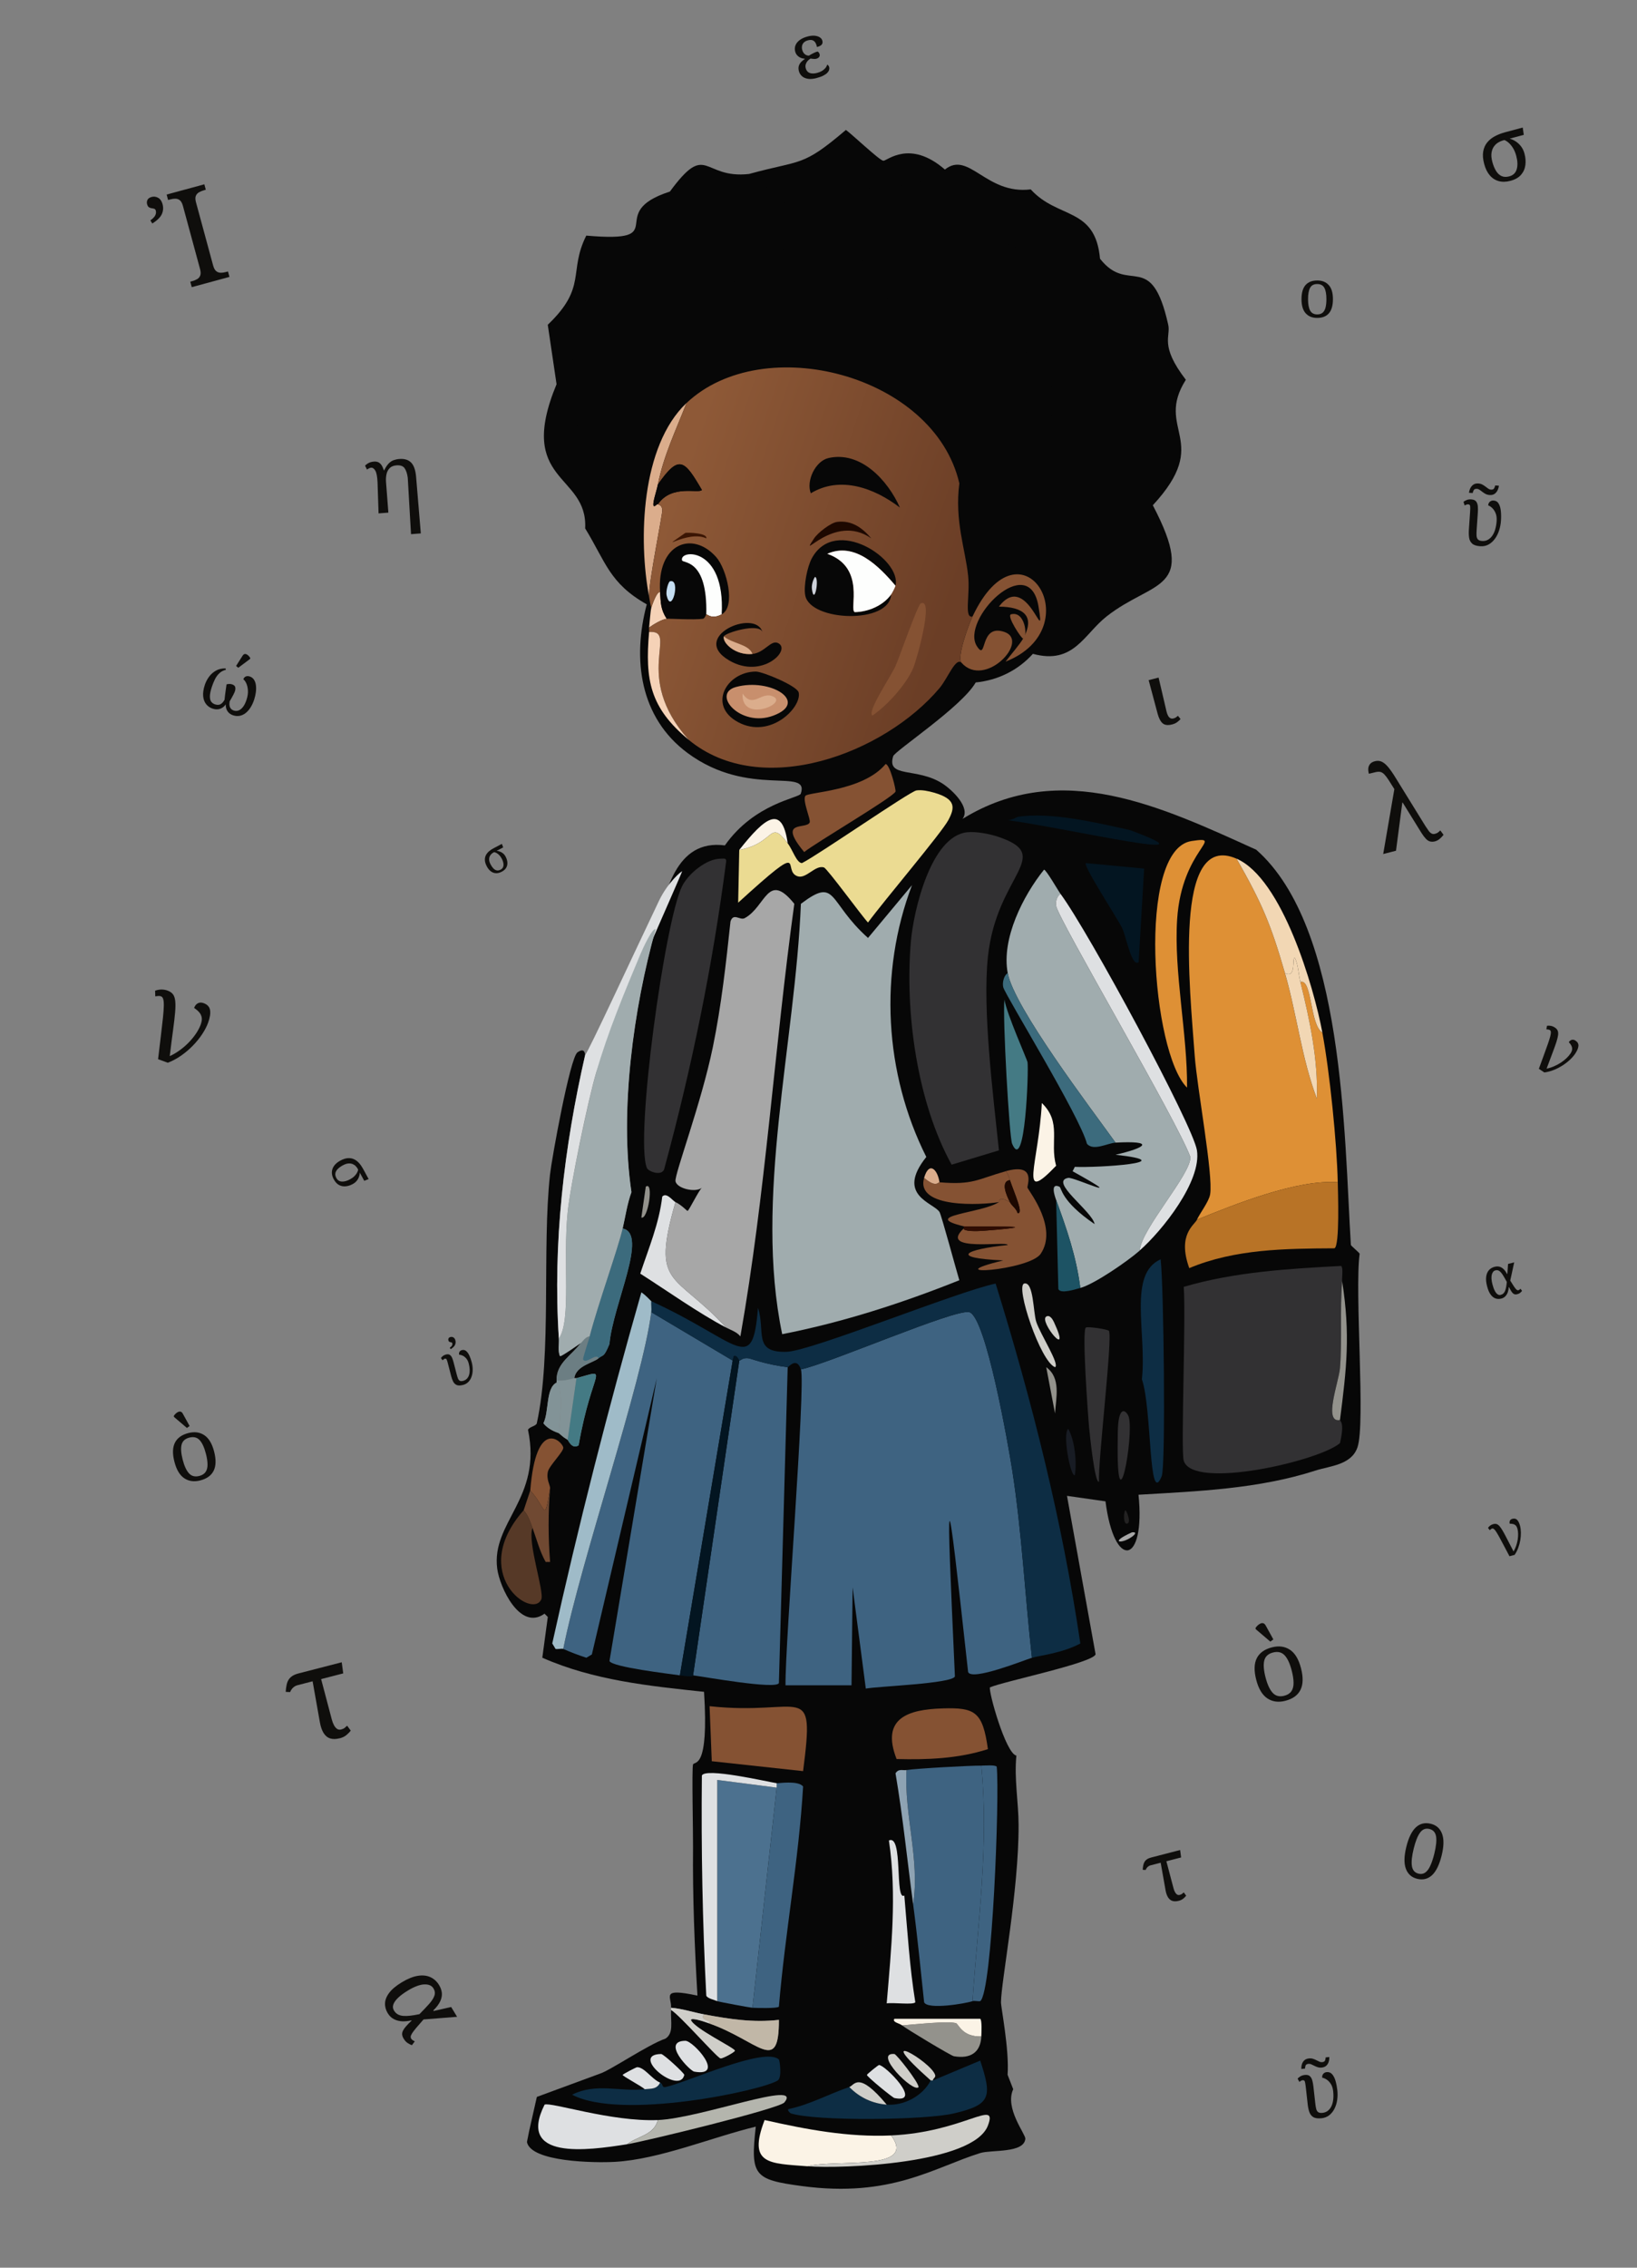 <?xml version="1.0" encoding="UTF-8"?><svg id="Onboarding-Level-1" xmlns="http://www.w3.org/2000/svg" xmlns:xlink="http://www.w3.org/1999/xlink" viewBox="0 0 780 1080"><rect x="0" y="0" width="780" height="1080" fill="#808080" stroke="none"/><defs><linearGradient id="linear-gradient" x1="316.58" y1="250.94" x2="449.57" y2="296.21" gradientUnits="userSpaceOnUse"><stop offset="0" stop-color="#8e5937"/><stop offset="1" stop-color="#6b3e26"/></linearGradient></defs><g id="Letters"><path id="OB1-Letter-1" d="m72.58,106.44l-.93-1.47c1.25-.91,2.04-1.75,2.37-2.5.33-.75.4-1.46.22-2.12-.13-.49-.38-.8-.75-.92-.36-.12-.78-.21-1.23-.26-.46-.05-.88-.2-1.28-.45-.4-.25-.7-.74-.9-1.48-.19-.7-.13-1.38.18-2.04.31-.66.98-1.13,2.01-1.41s2.1-.15,3.1.42c.99.57,1.69,1.58,2.08,3.02.45,1.65.33,3.23-.34,4.73-.67,1.51-2.18,3-4.52,4.48Zm18.78,30.31l-.7-2.59.8-.22c.95-.26,1.77-.59,2.48-1,.71-.41,1.2-1,1.48-1.76.28-.76.25-1.78-.1-3.06l-8.15-30.02c-.36-1.32-.85-2.22-1.47-2.72-.62-.49-1.34-.74-2.16-.74-.82,0-1.7.13-2.65.39l-.8.22-.7-2.59,17.97-4.88.7,2.59-.8.22c-.91.25-1.72.58-2.45,1-.73.42-1.23,1-1.52,1.74-.29.74-.25,1.77.11,3.09l8.15,30.02c.35,1.28.83,2.17,1.46,2.69.63.52,1.36.77,2.2.76.84,0,1.71-.13,2.62-.38l.8-.22.7,2.59-17.97,4.88Z" fill="#0f0e0c" stroke-width="0"/><path id="OB1-Letter-2" d="m195.84,254.37l-1.55-26.84c-.27-1.98-.77-3.49-1.5-4.54-.73-1.05-2.02-1.5-3.88-1.36-1.38.11-2.44.53-3.2,1.28-.76.75-1.27,1.7-1.53,2.86-.26,1.16-.35,2.39-.25,3.71l1.12,14.66-4.67.36-.48-14.71c-.12-2.72-.47-4.6-1.05-5.61-.58-1.02-1.26-1.49-2.02-1.44-.27.02-.57.11-.88.25-.31.15-.67.36-1.08.64l-.93-1.86c.57-.57,1.19-1.01,1.86-1.34.67-.33,1.49-.53,2.46-.6.64-.05,1.24.03,1.79.23.55.2,1.07.6,1.54,1.2.48.59.9,1.49,1.27,2.69l.23-.02c.69-1.4,1.41-2.48,2.15-3.23.74-.75,1.53-1.27,2.37-1.56.84-.29,1.74-.48,2.72-.55,2.41-.18,4.27.39,5.57,1.72,1.3,1.33,2.08,3.57,2.36,6.71l2.25,27.02-4.67.36Z" fill="#0f0e0c" stroke-width="0"/><path id="OB1-Letter-3" d="m719.68,86.12c-2.03.55-3.88.59-5.55.14-1.66-.45-3.09-1.37-4.27-2.75-1.19-1.38-2.07-3.17-2.66-5.37-.62-2.3-.78-4.3-.48-6,.3-1.69.94-3.14,1.93-4.33.99-1.2,2.21-2.18,3.68-2.95,1.46-.77,3.05-1.39,4.76-1.85l8.46-2.27.5,3.49-6.71,1.8c.97.26,1.93.7,2.88,1.32.95.62,1.8,1.41,2.53,2.37.74.96,1.29,2.12,1.65,3.48.5,1.87.64,3.68.41,5.43-.23,1.75-.91,3.28-2.05,4.61-1.14,1.32-2.84,2.29-5.09,2.89Zm-.49-2.14c1.82-.49,2.98-1.62,3.5-3.38.51-1.77.44-3.88-.22-6.35-.39-1.44-.89-2.66-1.51-3.67-.62-1.01-1.29-1.84-2-2.49-.71-.65-1.43-1.11-2.14-1.39l-.81.22c-.65.17-1.36.49-2.12.94-.77.45-1.44,1.08-2.03,1.87-.59.8-.98,1.8-1.17,3.02-.2,1.22-.06,2.68.39,4.39.44,1.63,1.01,3.03,1.72,4.2.71,1.18,1.59,2.01,2.63,2.5,1.05.49,2.3.54,3.77.14Z" fill="#0f0e0c" stroke-width="0"/><path id="OB1-Letter-4" d="m627.58,151.41c-2.31,0-4.13-.74-5.45-2.21-1.33-1.48-1.99-3.72-1.99-6.73s.64-5.22,1.91-6.69c1.27-1.46,3.15-2.2,5.63-2.2,2.31,0,4.13.73,5.45,2.2,1.33,1.46,1.99,3.69,1.99,6.69s-.64,5.26-1.91,6.73c-1.27,1.48-3.15,2.21-5.63,2.21Zm.06-1.67c1.07,0,1.92-.27,2.57-.82.64-.55,1.1-1.36,1.38-2.45.28-1.09.42-2.43.42-4.01,0-2.39-.33-4.19-.99-5.39-.66-1.2-1.8-1.8-3.4-1.8s-2.73.6-3.38,1.8c-.65,1.2-.98,2.99-.98,5.39s.33,4.21.99,5.44c.66,1.23,1.8,1.84,3.4,1.84Z" fill="#0f0e0c" stroke-width="0"/><path id="OB1-Letter-5" d="m705.24,260.14c-1.75-.12-3.02-.54-3.8-1.26-.78-.72-1.26-1.65-1.43-2.8-.17-1.15-.21-2.44-.11-3.88l.58-8.54c.09-1.28.09-2.16.02-2.66-.07-.5-.4-.77-.97-.81-.24-.02-.48.02-.74.11-.26.09-.56.23-.92.42l-.55-1.72c.42-.35.94-.64,1.58-.88.63-.24,1.34-.33,2.13-.28,1.13.08,1.91.42,2.36,1.04.44.62.7,1.39.77,2.32.07.93.07,1.9,0,2.91l-.57,8.34c-.07,1.04-.09,1.93-.04,2.68.04.75.26,1.34.65,1.77.39.43,1.06.67,2,.74,1.02.07,1.94-.12,2.76-.57.82-.45,1.52-1.11,2.11-1.96.58-.86,1.05-1.88,1.39-3.07.34-1.19.56-2.49.66-3.9.1-1.49-.07-2.75-.51-3.78-.44-1.03-.99-1.85-1.65-2.46-.66-.61-1.28-1.01-1.87-1.21.05-.77.33-1.36.83-1.77.5-.41,1.08-.59,1.73-.54,1.1.07,1.92.58,2.46,1.51.54.93.88,2.11,1.02,3.54.14,1.43.16,2.95.05,4.57-.11,1.6-.4,3.14-.89,4.63-.48,1.49-1.15,2.82-2.01,3.99-.86,1.17-1.87,2.08-3.04,2.72-1.17.64-2.51.91-4,.81Zm4.53-24.38c-.71-.05-1.34-.22-1.9-.51-.56-.29-1.07-.62-1.53-.99-.46-.37-.9-.69-1.31-.97-.41-.28-.83-.44-1.25-.47-.79-.05-1.3.13-1.54.56-.24.42-.42.9-.53,1.43l-1.77-.12c.11-.82.34-1.57.69-2.26.35-.68.83-1.23,1.45-1.65.62-.41,1.4-.59,2.34-.52.71.05,1.33.22,1.88.51.55.29,1.05.62,1.51.98.46.37.9.69,1.31.97.41.28.83.44,1.25.47.76.05,1.26-.13,1.52-.56.25-.42.44-.9.55-1.43l1.77.12c-.11.79-.33,1.54-.68,2.24-.35.7-.83,1.25-1.43,1.67-.61.41-1.38.59-2.32.52Z" fill="#0f0e0c" stroke-width="0"/><path id="OB1-Letter-6" d="m733.24,509.02c.97-2.69,1.83-5.03,2.56-7.02.73-1.99,1.33-3.67,1.81-5.04.47-1.37.82-2.49,1.05-3.36.22-.88.33-1.55.3-2.02-.02-.47-.17-.8-.45-.98-.21-.14-.45-.23-.71-.28-.26-.05-.59-.08-1-.11l.34-1.7c.72-.07,1.39-.04,2,.1.61.14,1.18.39,1.71.74.64.42,1.08.9,1.33,1.45.25.55.32,1.26.22,2.14-.11.88-.38,2-.82,3.37-.45,1.37-1.06,3.09-1.85,5.15-.79,2.06-1.72,4.55-2.8,7.48,1.24-.25,2.43-.63,3.59-1.14,1.16-.5,2.23-1.09,3.23-1.74,1-.66,1.88-1.35,2.66-2.1.78-.74,1.4-1.47,1.88-2.2s.76-1.42.8-2.02c.04-.6-.08-1.17-.35-1.72-.28-.55-.69-1.11-1.23-1.68.41-.62.89-.99,1.45-1.13.56-.13,1.13-.01,1.71.37,1.02.67,1.5,1.52,1.42,2.54-.08,1.02-.57,2.22-1.48,3.61-.65.98-1.49,1.96-2.54,2.95-1.05.99-2.23,1.9-3.55,2.75-1.32.84-2.71,1.56-4.19,2.15-1.47.59-2.96.98-4.47,1.18l-2.62-1.73Z" fill="#0f0e0c" stroke-width="0"/><path id="OB1-Letter-7" d="m159.04,561.69c-.64-1.18-.95-2.32-.91-3.42.03-1.1.39-2.12,1.07-3.06.68-.94,1.66-1.76,2.93-2.45,1.34-.73,2.55-1.12,3.65-1.19,1.09-.07,2.09.12,2.97.55.89.43,1.68,1.05,2.38,1.84.7.79,1.31,1.68,1.85,2.67l2.67,4.91-2.09.83-2.12-3.89c-.02.64-.15,1.3-.39,1.98-.24.68-.6,1.32-1.09,1.92-.49.6-1.12,1.12-1.91,1.54-1.08.59-2.19.95-3.3,1.06-1.12.12-2.17-.08-3.16-.59-.99-.51-1.84-1.42-2.55-2.72Zm1.25-.62c.57,1.05,1.45,1.61,2.62,1.66,1.17.06,2.47-.31,3.9-1.09.83-.45,1.52-.95,2.05-1.48s.95-1.07,1.25-1.61c.3-.54.48-1.05.54-1.53l-.26-.47c-.21-.38-.51-.77-.9-1.18-.39-.41-.88-.73-1.46-.98-.58-.24-1.26-.34-2.05-.28-.78.06-1.67.36-2.66.9s-1.73,1.08-2.35,1.69c-.62.61-1.01,1.28-1.16,2.01-.15.72.01,1.51.47,2.36Z" fill="#0f0e0c" stroke-width="0"/><path id="OB1-Letter-8" d="m101.33,337.5c-1.24-.4-2.26-1.1-3.07-2.09-.81-.99-1.29-2.25-1.45-3.79-.16-1.54.1-3.34.77-5.4.46-1.4,1.13-2.7,2.02-3.91.89-1.21,1.99-2.18,3.3-2.92,1.31-.74,2.83-1.09,4.57-1.06l.16.66c-1.24.31-2.29.86-3.13,1.66-.85.8-1.55,1.76-2.1,2.88-.55,1.11-1.04,2.3-1.45,3.56-.64,1.97-.96,3.53-.94,4.68.02,1.15.26,2,.73,2.54.47.55,1.04.93,1.7,1.15.6.19,1.15.27,1.66.22.51-.05,1.01-.26,1.48-.64s.95-.96,1.41-1.75c.06-.74.15-1.55.26-2.43.11-.88.23-1.75.36-2.61.13-.86.24-1.63.33-2.31.42-.12.85-.18,1.3-.2.45-.02.89.04,1.33.19.85.28,1.35.71,1.5,1.29.15.58.11,1.24-.13,1.98-.11.34-.33.84-.65,1.48-.32.64-.66,1.28-1.02,1.9-.35.62-.64,1.1-.85,1.44-.14.82-.15,1.52-.04,2.1.11.58.34,1.06.69,1.44.35.38.79.66,1.34.84.78.25,1.55.24,2.3-.05s1.45-.86,2.1-1.71,1.21-2,1.68-3.45c.53-1.63.74-3.11.64-4.46-.11-1.34-.38-2.46-.81-3.37-.43-.9-.89-1.51-1.37-1.82.22-.67.6-1.12,1.15-1.36.55-.24,1.18-.24,1.89-.01.87.28,1.55.8,2.03,1.54.48.74.79,1.63.92,2.66.13,1.03.12,2.13-.03,3.3-.15,1.17-.42,2.33-.79,3.47-.48,1.47-1.07,2.75-1.77,3.84-.7,1.09-1.48,1.97-2.35,2.64-.87.67-1.8,1.1-2.8,1.29-1,.19-2.04.11-3.12-.24-.94-.31-1.69-.78-2.26-1.42-.57-.64-.94-1.38-1.12-2.23-.18-.85-.18-1.74,0-2.67l.39.2c-.4.83-.93,1.53-1.59,2.09-.66.56-1.43.92-2.3,1.1-.87.17-1.83.09-2.89-.26Zm12.21-19.47l-1.05-.87,3.13-4.92c.26-.4.54-.64.87-.73.32-.09.65-.05.99.11.34.16.67.4.98.72.31.32.58.68.81,1.08l-.13.41-5.59,4.19Z" fill="#0f0e0c" stroke-width="0"/><path id="OB1-Letter-9" d="m239.03,415.18c-.95.5-1.86.72-2.74.68-.88-.04-1.69-.34-2.43-.9-.74-.56-1.38-1.35-1.92-2.37-.56-1.08-.86-2.05-.9-2.93-.04-.88.12-1.66.48-2.37.36-.7.86-1.33,1.5-1.87.64-.55,1.36-1.03,2.16-1.44l3.95-2.07.63,1.68-3.13,1.64c.51.02,1.04.13,1.58.34.54.2,1.05.5,1.52.9.47.4.88.91,1.21,1.55.46.87.73,1.76.81,2.65.08.89-.09,1.73-.51,2.52-.42.78-1.16,1.45-2.21,2Zm-.48-1.01c.85-.44,1.3-1.13,1.36-2.07.06-.93-.21-1.98-.81-3.13-.35-.67-.74-1.22-1.16-1.66s-.84-.77-1.27-1.02c-.43-.24-.83-.4-1.22-.45l-.38.2c-.3.16-.62.39-.95.7-.33.31-.6.7-.8,1.16-.2.46-.29,1-.25,1.63.04.63.26,1.34.68,2.14s.84,1.39,1.32,1.9c.48.51,1.01.82,1.59.95.57.13,1.2.01,1.89-.35Z" fill="#0f0e0c" stroke-width="0"/><path id="OB1-Letter-10" d="m389.11,37.18c-1.64.42-3.05.54-4.22.34s-2.12-.63-2.82-1.29c-.71-.66-1.18-1.45-1.42-2.37-.24-.94-.25-1.77-.02-2.48.23-.71.6-1.34,1.11-1.87.51-.53,1.08-.99,1.71-1.38l-.05-.18c-1.14-.06-2.11-.4-2.92-1.02-.81-.62-1.34-1.4-1.58-2.34-.28-1.08-.24-2.09.14-3.03.37-.94,1.05-1.77,2.03-2.5.99-.73,2.25-1.3,3.8-1.7,1.31-.34,2.46-.45,3.46-.33.99.12,1.79.39,2.38.82.6.42.97.93,1.12,1.52.13.49.13.93,0,1.32-.13.38-.4.72-.81,1-.41.28-1,.52-1.75.71-.19-.93-.47-1.66-.83-2.2-.36-.53-.82-.89-1.38-1.06-.56-.17-1.23-.15-2.03.05-.89.23-1.57.59-2.03,1.07-.46.48-.75,1.03-.85,1.63-.11.61-.08,1.21.08,1.83.15.57.37,1.06.66,1.47s.66.73,1.09.96c.43.23.91.35,1.44.36.73-.46,1.5-.89,2.3-1.27.8-.38,1.42-.62,1.84-.7.32.17.55.38.69.63.14.25.23.47.28.66.14.54.04,1.01-.3,1.4-.34.39-.81.65-1.43.78-.28.07-.68.09-1.19.04-.51-.04-.99-.1-1.43-.16-.58.35-1.07.77-1.46,1.24-.39.48-.66.99-.82,1.55-.16.56-.16,1.14,0,1.75.2.78.54,1.37,1.02,1.79.48.42,1.1.66,1.86.74.76.08,1.63,0,2.61-.26.84-.22,1.58-.52,2.22-.89.64-.38,1.18-.83,1.62-1.34.44-.52.74-1.08.91-1.7.19.08.38.22.56.44.18.22.31.48.39.79.11.42.09.88-.06,1.35-.15.48-.46.95-.91,1.4s-1.1.89-1.93,1.31c-.83.42-1.87.78-3.11,1.1Z" fill="#0f0e0c" stroke-width="0"/><path id="OB1-Letter-11" d="m558.5,345.01c-2.01.52-3.52.34-4.52-.53-1-.87-1.79-2.35-2.36-4.44l-4.31-16.12,4.74-1.22,3.83,16.38c.17.66.4,1.26.68,1.78.28.53.64.91,1.07,1.16.43.24.92.29,1.48.15.53-.14.93-.31,1.21-.51.28-.2.59-.45.95-.75l1.24,1.53c-.32.41-.82.87-1.5,1.4-.67.53-1.51.92-2.5,1.17Z" fill="#0f0e0c" stroke-width="0"/><path id="OB1-Letter-12" d="m138.21,805.87l-2.08-.12c.08-1.21.22-2.29.42-3.25.19-.95.51-1.78.94-2.49.43-.71,1.04-1.31,1.81-1.82.77-.51,1.78-.92,3.02-1.24l20.51-5.29.71,5.3-21.81,5.63c-.45.12-.9.31-1.34.58-.44.27-.84.63-1.21,1.07-.37.45-.69.99-.97,1.64Zm23.65,21.99c-1.78.46-3.3.48-4.58.06-1.28-.42-2.31-1.29-3.12-2.6-.8-1.31-1.39-3.02-1.75-5.13l-3.94-22.18,3.84-.99,5.79,21.91c.26.99.6,1.88,1.02,2.68.42.79.92,1.38,1.48,1.77.56.38,1.21.48,1.96.29.7-.18,1.24-.42,1.6-.71.36-.29.78-.65,1.24-1.08l1.73,2.33c-.42.59-1.07,1.27-1.96,2.03-.88.76-1.99,1.31-3.31,1.65Z" fill="#0f0e0c" stroke-width="0"/><path id="OB1-Letter-13" d="m95.43,705.06c-2.92.75-5.45.41-7.61-1.02-2.16-1.43-3.73-4.05-4.71-7.86-.98-3.78-.9-6.8.23-9.07,1.13-2.26,3.26-3.8,6.39-4.61,2.92-.75,5.45-.42,7.6,1,2.15,1.42,3.72,4.02,4.69,7.8.98,3.81.91,6.85-.21,9.13-1.13,2.28-3.26,3.82-6.39,4.63Zm-.46-2.13c1.35-.35,2.34-.97,2.97-1.87.63-.9.95-2.08.94-3.55,0-1.47-.26-3.2-.78-5.2-.78-3.02-1.79-5.19-3.01-6.48-1.23-1.3-2.85-1.68-4.88-1.16s-3.25,1.65-3.69,3.37c-.43,1.73-.26,4.1.52,7.13.78,3.03,1.79,5.21,3.03,6.54,1.24,1.34,2.87,1.74,4.9,1.22Zm-5.9-22.85l-6.15-5.24-.13-.49c.29-.45.62-.84,1.01-1.19.39-.34.78-.6,1.19-.76.4-.16.79-.18,1.15-.06.36.12.68.42.95.9l3.25,5.9-1.27.93Z" fill="#0f0e0c" stroke-width="0"/><path id="OB1-Letter-14" d="m75.32,504.46c.52-4.44.98-8.3,1.39-11.6.4-3.29.72-6.07.95-8.32.23-2.25.36-4.08.39-5.49.03-1.41-.06-2.47-.27-3.19-.21-.71-.55-1.16-1.04-1.34-.37-.14-.77-.2-1.18-.18-.41.02-.93.08-1.57.19l-.09-2.71c1.07-.37,2.09-.56,3.07-.56.98,0,1.93.17,2.87.51,1.12.41,1.97.99,2.55,1.73.58.74.94,1.8,1.1,3.17.15,1.37.14,3.18-.05,5.43-.19,2.25-.51,5.08-.98,8.5-.47,3.42-1,7.55-1.58,12.39,1.79-.83,3.48-1.84,5.06-3.02,1.58-1.18,3.01-2.45,4.3-3.81,1.28-1.36,2.38-2.74,3.3-4.14.92-1.4,1.61-2.74,2.08-4.02.48-1.31.65-2.43.5-3.35-.15-.92-.53-1.76-1.16-2.49-.62-.74-1.45-1.44-2.47-2.12.4-1.09,1-1.83,1.81-2.24.81-.41,1.72-.42,2.73-.05,1.8.66,2.82,1.78,3.07,3.36.25,1.58-.07,3.58-.96,6.02-.63,1.72-1.57,3.52-2.81,5.4-1.24,1.88-2.72,3.7-4.42,5.45-1.7,1.75-3.57,3.34-5.6,4.76-2.03,1.42-4.15,2.55-6.37,3.4l-4.6-1.69Z" fill="#0f0e0c" stroke-width="0"/><path id="OB1-Letter-15" d="m659.07,406.73l5.49-31.94,4.01,7.36-.39.1-3.01,22.91-6.11,1.58Zm24.79-6.05c-.88.23-1.67.26-2.38.09-.71-.17-1.38-.58-2.02-1.24-.64-.66-1.35-1.59-2.13-2.8l-12.69-20.5c-1.21-1.96-2.2-3.53-2.98-4.72-.78-1.19-1.46-2.09-2.05-2.7-.59-.61-1.19-.99-1.79-1.15-.61-.16-1.35-.14-2.22.04-.87.19-1.99.45-3.34.8-.25-.8-.35-1.6-.3-2.42.04-.81.32-1.54.82-2.18.5-.64,1.28-1.09,2.35-1.37,1.17-.3,2.26-.22,3.26.24,1,.47,2.04,1.34,3.11,2.63,1.07,1.29,2.3,3.07,3.67,5.33l14.01,22.68c.59.91,1.1,1.66,1.55,2.27.45.61.91,1.04,1.39,1.29.48.25,1.01.3,1.59.15.66-.17,1.15-.39,1.48-.65.32-.26.69-.58,1.1-.96l1.53,2.07c-.46.63-1.05,1.25-1.75,1.86-.7.61-1.44,1.02-2.21,1.22Z" fill="#0f0e0c" stroke-width="0"/><path id="OB1-Letter-16" d="m715.31,618.46c-.95.25-1.86.22-2.72-.07-.86-.29-1.64-.91-2.33-1.85-.69-.94-1.26-2.27-1.7-3.99-.45-1.74-.59-3.24-.42-4.51.17-1.27.6-2.3,1.28-3.09.69-.79,1.58-1.32,2.67-1.61.79-.2,1.53-.24,2.21-.1.69.14,1.34.48,1.98,1.04s1.23,1.37,1.79,2.45l.16-.04.33-4.73,2.93-.76-1.89,8.69c.66,1.07,1.2,1.93,1.62,2.56.42.64.77,1.11,1.04,1.41.27.3.5.49.69.57.19.08.38.09.56.04.2-.05.37-.15.53-.29.15-.14.3-.28.44-.41l.75,1.01c-.23.31-.52.61-.87.91-.35.3-.82.53-1.42.68-.43.11-.81.13-1.14.07-.33-.07-.65-.24-.94-.52-.29-.28-.59-.66-.88-1.14-.3-.48-.62-1.07-.98-1.78l-.11.03c-.03.83-.18,1.62-.44,2.37-.26.75-.65,1.39-1.16,1.94-.52.55-1.18.92-1.99,1.13Zm-.23-1.78c.52-.13.95-.36,1.28-.69.34-.33.61-.75.81-1.27.2-.52.36-1.13.49-1.83.12-.7.23-1.49.31-2.37-.7-1.29-1.32-2.38-1.88-3.27s-1.11-1.53-1.66-1.92c-.55-.39-1.19-.5-1.9-.31-.43.11-.79.34-1.07.68-.28.34-.5.79-.64,1.34-.14.55-.19,1.22-.15,1.99.05.77.19,1.64.44,2.61.33,1.27.7,2.31,1.12,3.1.41.79.86,1.35,1.34,1.68.48.33.98.42,1.52.28Z" fill="#0f0e0c" stroke-width="0"/><path id="OB1-Letter-17" d="m612.46,810.01c-3.29.85-6.15.47-8.59-1.15-2.43-1.62-4.2-4.57-5.31-8.87-1.1-4.27-1.01-7.68.26-10.23,1.27-2.55,3.68-4.29,7.21-5.2,3.29-.85,6.15-.47,8.58,1.13,2.43,1.6,4.19,4.53,5.29,8.8,1.11,4.3,1.03,7.73-.24,10.3-1.27,2.57-3.67,4.31-7.21,5.22Zm-.52-2.4c1.52-.39,2.64-1.1,3.36-2.11.71-1.01,1.07-2.35,1.06-4,0-1.66-.3-3.61-.88-5.87-.88-3.41-2.01-5.85-3.4-7.31-1.39-1.46-3.22-1.9-5.51-1.31s-3.67,1.86-4.16,3.8c-.49,1.95-.29,4.63.59,8.04.88,3.41,2.02,5.87,3.42,7.38,1.4,1.51,3.24,1.97,5.52,1.38Zm-6.65-25.78l-6.94-5.91-.14-.55c.32-.51.7-.95,1.14-1.34.44-.39.88-.67,1.34-.86.46-.18.89-.21,1.3-.07.41.14.76.48,1.07,1.02l3.67,6.66-1.43,1.05Z" fill="#0f0e0c" stroke-width="0"/><path id="OB1-Letter-18" d="m719.23,741.15c-1.09-2.05-2.03-3.84-2.83-5.36-.8-1.52-1.48-2.8-2.05-3.83-.57-1.03-1.05-1.85-1.45-2.46-.4-.61-.75-1.04-1.05-1.28-.3-.24-.58-.33-.84-.26-.2.05-.39.14-.56.27-.17.13-.37.31-.61.54l-.84-1.13c.35-.47.73-.86,1.15-1.15.42-.29.88-.5,1.38-.63.6-.16,1.13-.16,1.6-.01.47.15.93.49,1.4,1.03.47.54,1,1.32,1.58,2.33.58,1.01,1.28,2.32,2.09,3.92.81,1.6,1.8,3.52,2.98,5.76.52-.88.94-1.81,1.27-2.78.33-.97.56-1.94.71-2.89.15-.96.21-1.87.19-2.74-.02-.87-.12-1.65-.3-2.33s-.44-1.23-.78-1.58c-.34-.35-.75-.59-1.23-.72-.48-.13-1.04-.19-1.68-.18-.15-.58-.11-1.08.11-1.49.23-.41.61-.69,1.15-.83.96-.25,1.73-.07,2.3.53.57.6,1.03,1.55,1.36,2.85.24.92.37,1.97.39,3.14.02,1.17-.07,2.38-.28,3.63-.21,1.25-.54,2.48-.99,3.69-.45,1.21-1.02,2.32-1.72,3.33l-2.46.64Z" fill="#0f0e0c" stroke-width="0"/><path id="OB1-Letter-19" d="m184.75,958.81c-.92-1.52-1.35-3.09-1.29-4.73.06-1.64.72-3.3,1.99-4.99,1.26-1.69,3.27-3.36,6.01-5.02s5.3-2.7,7.58-3.07c2.28-.37,4.28-.16,6,.61,1.72.77,3.11,2.03,4.17,3.78.76,1.26,1.2,2.51,1.32,3.77.12,1.26-.14,2.58-.77,3.95s-1.73,2.84-3.3,4.37l.16.26,8.35-1.9,2.83,4.67-16,1.26c-1.51,1.7-2.71,3.08-3.59,4.14-.88,1.06-1.51,1.9-1.9,2.53-.38.62-.59,1.12-.62,1.49-.03.37.04.7.22.98.19.31.45.57.78.76.33.19.64.37.94.54l-1.36,1.82c-.65-.23-1.33-.57-2.03-1.03-.7-.45-1.34-1.15-1.91-2.09-.42-.69-.65-1.33-.71-1.94-.06-.61.08-1.24.41-1.89.33-.65.83-1.35,1.5-2.11.67-.76,1.53-1.63,2.58-2.62l-.1-.17c-1.45.37-2.89.53-4.31.48-1.42-.06-2.74-.39-3.95-1-1.21-.61-2.21-1.56-2.99-2.85Zm2.95-1.32c.5.83,1.12,1.45,1.86,1.86.74.41,1.61.66,2.61.73,1,.08,2.14.04,3.42-.11,1.28-.15,2.7-.39,4.26-.71,1.87-1.88,3.43-3.53,4.68-4.95,1.25-1.42,2.07-2.71,2.46-3.87.39-1.16.24-2.31-.45-3.45-.42-.69-.99-1.19-1.73-1.5-.74-.31-1.62-.45-2.65-.41-1.03.04-2.2.3-3.51.78-1.31.48-2.74,1.19-4.28,2.13-2.03,1.23-3.62,2.41-4.77,3.54-1.15,1.13-1.89,2.19-2.2,3.18-.32.99-.21,1.92.31,2.78Z" fill="#0f0e0c" stroke-width="0"/><path id="OB1-Letter-20" d="m220.55,659.6c-1.27.33-2.26.33-2.97.01-.72-.32-1.27-.86-1.65-1.61-.39-.76-.71-1.64-.97-2.66l-1.56-6.06c-.23-.91-.43-1.52-.6-1.85-.17-.33-.46-.44-.87-.33-.17.04-.34.13-.49.25-.16.12-.34.29-.55.5l-.79-1.07c.21-.34.52-.66.91-.98.39-.31.87-.54,1.44-.69.81-.21,1.45-.15,1.9.17.46.33.82.8,1.08,1.43.26.63.49,1.3.67,2.02l1.53,5.92c.19.74.39,1.36.59,1.87.2.51.49.87.87,1.08.37.21.9.22,1.58.04.74-.19,1.34-.54,1.82-1.04.47-.5.82-1.12,1.03-1.85.21-.73.3-1.55.27-2.46-.03-.91-.18-1.86-.44-2.86-.27-1.06-.68-1.89-1.24-2.51s-1.13-1.05-1.73-1.32c-.6-.27-1.14-.4-1.6-.4-.14-.55-.08-1.02.18-1.42.26-.4.62-.66,1.1-.78.79-.2,1.49-.05,2.09.47.6.52,1.11,1.26,1.54,2.22.43.96.79,2.01,1.09,3.16s.44,2.27.44,3.42c0,1.15-.16,2.23-.49,3.24-.33,1.01-.84,1.88-1.52,2.6-.68.72-1.56,1.22-2.64,1.5Zm-5.82-17.05l-.42-.68c.58-.41.94-.79,1.1-1.13.15-.34.19-.66.11-.97-.06-.23-.17-.37-.34-.43-.17-.06-.35-.1-.56-.13-.21-.03-.4-.1-.58-.21-.18-.11-.31-.34-.4-.68-.08-.32-.05-.63.09-.93.14-.3.45-.51.92-.63s.96-.06,1.41.21c.45.27.76.73.93,1.39.2.76.13,1.48-.18,2.16-.32.69-1.01,1.36-2.09,2.02Z" fill="#0f0e0c" stroke-width="0"/><path id="OB1-Letter-21" d="m545.86,890.58l-1.39-.08c.06-.81.15-1.53.28-2.17.13-.64.34-1.19.63-1.66.29-.47.69-.88,1.21-1.22.52-.34,1.19-.62,2.02-.83l13.7-3.54.47,3.54-14.57,3.76c-.3.08-.6.21-.89.39-.29.18-.56.42-.81.72-.25.3-.46.66-.64,1.09Zm15.8,14.69c-1.19.31-2.21.32-3.06.04-.85-.28-1.55-.86-2.08-1.74-.54-.88-.93-2.02-1.17-3.43l-2.63-14.82,2.57-.66,3.87,14.63c.17.66.4,1.26.68,1.79.28.53.61.92.99,1.18.37.26.81.32,1.31.19.47-.12.83-.28,1.07-.47.24-.2.52-.44.83-.72l1.15,1.56c-.28.4-.72.85-1.31,1.35-.59.51-1.33.87-2.21,1.1Z" fill="#0f0e0c" stroke-width="0"/><path id="OB1-Letter-22" d="m675.19,894.77c-2.59-.64-4.37-2.23-5.32-4.77-.95-2.54-.88-6.02.22-10.45,1.09-4.4,2.62-7.5,4.58-9.3,1.96-1.8,4.34-2.35,7.12-1.66,2.59.64,4.37,2.23,5.32,4.75.95,2.52.89,5.98-.2,10.38-1.1,4.43-2.63,7.55-4.6,9.37-1.97,1.81-4.34,2.38-7.13,1.69Zm.68-2.43c1.2.3,2.26.13,3.18-.49.92-.62,1.73-1.7,2.44-3.22.71-1.53,1.35-3.45,1.93-5.78.87-3.52,1.15-6.25.85-8.2-.31-1.94-1.36-3.14-3.16-3.59s-3.29.12-4.45,1.7c-1.17,1.58-2.19,4.13-3.06,7.65-.87,3.52-1.16,6.28-.86,8.27.3,1.99,1.35,3.21,3.15,3.66Z" fill="#0f0e0c" stroke-width="0"/><path id="OB1-Letter-23" d="m629.67,1008.82c-1.73.19-3.03.01-3.92-.54-.88-.55-1.51-1.36-1.88-2.43-.37-1.07-.63-2.3-.78-3.69l-.92-8.28c-.14-1.24-.29-2.09-.44-2.56-.16-.47-.52-.67-1.09-.6-.23.03-.47.1-.7.23-.23.13-.51.32-.82.56l-.84-1.55c.35-.4.81-.78,1.38-1.11.58-.34,1.25-.55,2.02-.64,1.11-.12,1.93.07,2.47.59.54.51.92,1.21,1.15,2.08.23.88.4,1.8.51,2.78l.9,8.08c.11,1.01.25,1.87.42,2.58.17.71.48,1.24.94,1.58.46.34,1.15.46,2.08.36,1.01-.11,1.87-.46,2.59-1.03.72-.58,1.29-1.32,1.71-2.25.42-.92.69-1.98.82-3.19.13-1.2.11-2.49-.04-3.85-.16-1.44-.55-2.62-1.16-3.53s-1.29-1.6-2.03-2.06c-.74-.47-1.42-.74-2.03-.83-.08-.75.08-1.36.5-1.84.42-.48.95-.75,1.59-.82,1.08-.12,1.97.22,2.66,1.02.69.8,1.23,1.87,1.61,3.21.38,1.34.66,2.8.84,4.37.17,1.55.15,3.08-.06,4.59-.21,1.51-.63,2.9-1.26,4.17-.63,1.27-1.46,2.32-2.49,3.14-1.03.82-2.28,1.31-3.75,1.48Zm.17-24.14c-.7.08-1.34.03-1.94-.16-.6-.18-1.15-.41-1.66-.68-.51-.27-1-.5-1.45-.7-.45-.2-.89-.27-1.3-.23-.77.09-1.24.35-1.4.8-.16.45-.25.94-.27,1.46l-1.74.19c-.04-.8.05-1.57.27-2.28.22-.72.6-1.33,1.13-1.83.53-.5,1.26-.81,2.19-.91.7-.08,1.34-.02,1.92.16.58.18,1.13.41,1.64.68.51.27,1,.5,1.45.7.45.2.89.27,1.3.23.75-.08,1.21-.35,1.38-.8.17-.45.27-.94.29-1.46l1.74-.19c.03.78-.06,1.53-.28,2.26-.22.73-.59,1.34-1.11,1.85-.52.5-1.24.8-2.17.91Z" fill="#0f0e0c" stroke-width="0"/></g><g id="Person"><path d="m482.78,995c-4.19,9.02,5.94,21.41,5.77,23.59-.57,7-16.18,5.16-21.49,6.81-21.99,6.85-42.5,21.41-84.92,15.73-22.89-3.06-24.66-4.95-22.02-28.31-20.81,5.02-45.9,15.58-67.1,16.77-9.89.56-40.04.06-41.94-9.44l1.05-5.24q1.83-8.12,3.67-16.25l29.88-11.01c4.74-1.38,23.25-13.99,31.45-16.77,3.97-2.69,2.38-7.79,2.62-13.63,3.91,2.13,21.96,22.81,23.59,23.06.96.15,6.81-3,6.81-3.67.01-1.28-19.53-10.57-20.97-14.68.58-1.25,7.2,1.16,8.39,1.57,23.75,8.22,33.61,25,33.55-1.57-12.3,1.42-23.59-.38-35.65-2.62-5.23-.97-10.37-2.71-15.73-3.15.35-5.3-5.27-9.58,12.58-5.77-1.38-23.6-2.32-47.11-2.1-70.77.06-6.45-.64-37.46,0-39.31.61-1.75,7.65,2.98,5.24-34.6-26.16-2.78-52.68-5.47-77.06-16.25q1.31-9.7,2.62-19.4l-1.57-1.57c-11.66,8.43-21.39-12.58-22.54-21.49-2.87-22.22,21.49-33.32,14.68-66.05.5-1.46,3.89-1.78,4.19-3.15,7.2-32.62,2.42-82.86,6.29-118.47.79-7.3,9.53-55.74,13.1-58.19,3.62-2.47,3.41.95,3.67,1.05-10.11,44.17-15.52,89.88-12.58,135.24.18,2.73-.55,5.8.52,8.39.45.37,8.81-5.47,9.96-6.29-4.21,5.82-11.79,9.67-11.53,17.82.01.35,0,.7,0,1.05-5.28,2.64-3.52,13.86-6.29,19.4,2.79,3.5,7,4.44,7.34,4.72,1.66,1.39,1.9,1.76,4.19,3.15.29.17,2.06,4.73,5.24,2.62,6.47-37.08,15.35-36.4-1.05-31.98-.33.09-.72-.09-1.05,0,.87-5.95,9.02-7.29,11.53-9.44,2.29-1.95,2.48-.09,5.24-6.81,1.71-19.1,18.71-52.42,6.29-55.04,1.34-5.75,2.14-11.72,4.19-17.3-5.77-38.5.98-87.66,11.53-125.28,4.76-16.98,9.34-42.98,33.02-39.84,14.18-20.16,35.46-22.53,36.17-24.64,4.36-12.89-24.65,2.34-53.99-19.4-22.69-16.81-26.37-44.6-19.4-70.77-17.79-10.03-19.55-20.18-29.35-36.17,1.33-26.33-33.21-21.51-13.63-68.67q-2.1-14.15-4.19-28.31c18.92-18.02,9.69-25.15,18.35-42.46,42.16,3.65,7.77-10.68,39.84-20.97,17.88-24.29,15.28-5.87,37.74-8.39,25.26-6.96,25.06-3.05,46.13-20.97,3.2,2.33,15.99,14.5,17.82,14.68,1.72.17,12.58-10.37,29.35,4.19,11.45-9.18,19.54,12.08,40.89,9.44,12.96,14.3,30.77,8.19,33.02,33.02,13.67,17.51,24.39-4.88,32.5,31.45,1.28,5.73-4.26,9.73,8.39,26.21-15.07,23.8,12.83,28.93-15.73,59.76,21.65,41.32.34,35.37-22.02,52.94-10.84,8.52-15.68,23.11-35.12,17.82-7.1,7.87-16.71,12.6-27.26,13.63-6.51,11.52-38.53,32.6-39.31,35.12-3.29,10.64,11.3,5.11,23.59,13.1,4.3,2.8,13.54,11.35,9.44,16.77,46.91-28.89,95.09-5.62,139.96,14.68,41.98,36.91,41.87,135.87,45.08,188.19.03.43,3.4,3.12,4.19,4.19-2.47,18.31,2.88,81.02-1.05,92.26-2.94,8.42-13.05,8.79-19.92,11.01-27.23,8.79-56.05,9.87-84.4,11.53,3.42,33.56-11.6,35.95-15.73,3.15q-9.17-1.31-18.35-2.62,6.81,37.74,13.63,75.48c-1.3,4.13-43.96,12.92-50.32,15.73-.85,1.66,7.47,31.53,12.58,32.5-1.1,10.96,1.01,22.17,1.05,33.02.1,31.43-8.26,74.16-8.39,84.4-.03,2.56,4,22.43,3.15,34.6" fill="#070707" stroke-width="0"/><path d="m430.89,902.74c1.51,16.97,2.5,34.01,5.24,50.85-.89,1.34-10.36.04-13.63.52,2.15-25.88,4.91-51.66,1.05-77.58,6.92-3.19,2.68,29.11,7.34,26.21Z" fill="#dee0e2" stroke-width="0"/><path d="m496.41,525.32c9.65,9.33,3.64,18.42,6.81,29.88-18.25,19.04-8.3-.73-6.81-29.88Z" fill="#fbf3e6" stroke-width="0"/><path d="m460.77,396.37c4.21-.47,10.64.75,14.68,2.1,27.31,9.08-.58,17.85-4.72,57.14-2.66,25.26,2.48,65.89,5.24,92.26q-11.27,3.41-22.54,6.81c-16.5-29.88-22.34-72.8-19.4-106.41,1.25-14.27,9.39-49.95,26.73-51.9Z" fill="#323133" stroke-width="0"/><path d="m343.35,408.95c1.61,0,2.89-.45,2.62,1.57-6.4,49.27-16.34,97.79-29.35,145.73-.66,4.24-7.61,1.87-8.39,0-5.79-14.01,8.57-117.79,16.77-134.19,3.01-6.02,11.67-13.12,18.35-13.1Z" fill="#323133" stroke-width="0"/><path d="m488.02,611.29c4.55-1.08,4.24,13.88,5.77,18.35,2.06,6.04,11.32,20.31,8.91,21.49-6.97-2.66-19.07-38.79-14.68-39.84Z" fill="#cfcec9" stroke-width="0"/><path d="m498.51,651.13c7.06,5.08,4.7,14.43,4.19,22.02q-2.1-11.01-4.19-22.02Z" fill="#93928c" stroke-width="0"/><path d="m307.7,565.16c3.98-2.94,1.03,16.03-2.1,14.68q1.05-7.34,2.1-14.68Z" fill="#93928c" stroke-width="0"/><path d="m498.51,627.02c1.74-1.04,3.13,1.47,3.67,2.62,8.87,19.09-7.35-.43-3.67-2.62Z" fill="#cfcec9" stroke-width="0"/><path d="m539.4,729.76c2.18-.2,1.76.81,0,2.1-5.01,3.66-11.26,2.92,0-2.1Z" fill="#a7a7a7" stroke-width="0"/><path d="m536.25,719.27c.33-.14,2.8,5.41,1.05,6.29-2.23,1.12-1.98-5.88-1.05-6.29Z" fill="#232222" stroke-width="0"/><path d="m553.02,599.76c1.49,12.4,2.48,98.49.52,103.27-6.35,15.47-4.58-31.93-9.44-46.13,2.37-22.27-6.78-50.13,8.91-57.14Z" fill="#0d2d44" stroke-width="0"/><path d="m517.38,411.05q13.89,1.31,27.78,2.62l-2.62,44.56c-3.36,2.52-5.88-12.11-7.86-16.25-1.94-4.06-18.85-30-17.3-30.93Z" fill="#031521" stroke-width="0"/><path d="m517.38,632.26c.89-.64,10.58.85,11.01,1.57,1.84,3.09-5.34,62.64-4.72,71.81-2.04,1.28-4.48-23.15-4.72-25.69-.51-5.45-3.52-46.32-1.57-47.7Z" fill="#323133" stroke-width="0"/><path d="m484.88,389.03c15.92-2.46,37.7,2.81,53.47,6.29,44.48,16.41-28.77-.67-58.19-4.72,2.64-.18,4.47-1.53,4.72-1.57Z" fill="#031521" stroke-width="0"/><path d="m639.52,610.24c-1.15,13.76.08,27.6-1.05,41.41-.51,6.3-8.08,26.21,0,24.64-.07.55,2.38.79,0,11.01-9.9,8.53-70.12,22.43-74.44,8.39-1.46-4.75,1.1-68.18,0-82.82,24.29-7.13,49.85-8.62,74.96-9.96,1.2.85.3,5.88.52,7.34Z" fill="#323133" stroke-width="0"/><path d="m638.47,676.29c-8.08,1.58-.51-18.33,0-24.64,1.12-13.81-.1-27.65,1.05-41.41,3.95,25.5,2.12,41.37-1.05,66.05Z" fill="#93928c" stroke-width="0"/><path d="m535.2,672.1c1.21-.2,2.43,1.97,2.62,2.62,2.67,9.31-6,55.69-5.24,10.48.04-2.26-.25-12.62,2.62-13.1Z" fill="#323133" stroke-width="0"/><path d="m508.99,680.48c3.14,5.51,4.17,15.91,3.15,22.02-1.93,1.4-6.07-19.73-3.15-22.02Z" fill="#181c24" stroke-width="0"/><path d="m589.19,408.95c12.15,21.32,16.3,31.08,23.06,54.52,5.68,19.67,7.92,40.5,15.2,59.76.61-18.81-3.37-37.36-7.86-55.56,5.71-1.74,4.48,20.58,10.48,24.11,3.48,18.57,6.94,52.5,7.34,71.29-18.94-1.5-48.47,10.2-67.1,17.82,1.42-3.14,5.71-8.58,6.29-12.06,1.56-9.33-6.22-50.56-7.34-66.05-2.34-32.28-10.51-107.13,19.92-93.83Z" fill="#de9035" stroke-width="0"/><path d="m637.42,563.06c.09,4.4,1,30.31-1.57,31.45-23.3.14-47.39.29-69.19,9.44-5.8-16.06,2.52-20.53,3.67-23.06,18.62-7.63,48.16-19.32,67.1-17.82Z" fill="#b87326" stroke-width="0"/><path d="m567.7,400.56c16.69-2.56-4.61,3.57-6.81,37.22-1.64,25.07,4.95,54.87,4.72,80.2-16.84-16.46-24.16-113.39,2.1-117.42Z" fill="#de9035" stroke-width="0"/><path d="m630.08,491.77c-6-3.53-4.78-25.85-10.48-24.11-.94-3.8-.94-7.89-2.62-11.53-1.59-.31.98,10.09-4.72,7.34-6.77-23.44-10.91-33.2-23.06-54.52,21.83,9.54,36.82,61.14,40.89,82.82Z" fill="#f2d7b4" stroke-width="0"/><path d="m619.6,467.66c4.49,18.21,8.47,36.76,7.86,55.56-7.28-19.26-9.52-40.09-15.2-59.76,5.7,2.75,3.13-7.65,4.72-7.34,1.68,3.65,1.68,7.73,2.62,11.53Z" fill="#f2d7b4" stroke-width="0"/><path d="m434.56,421.53c-15.88,41.72-13.19,89.68,6.81,129.48-14.75,18.35,3.47,21.75,6.29,26.21.9,1.43,8.08,28.08,9.44,32.5-27.32,10.92-55.48,20.02-84.4,25.69-13.51-64.68,6.22-138.54,8.91-204.96,17.34-13.08,12.61-1.05,31.98,16.25q10.48-12.58,20.97-25.16Z" fill="#a0acae" stroke-width="0"/><path d="m345.97,632.26c-24.53-26.69-35.85-18.82-24.11-59.76,3.23,1.61,5.42,4.26,5.77,4.19.64-.11,5.33-9.79,6.81-11.01-3.12,2.49-12.06.32-12.58-3.15-.49-3.28,12.3-37.07,17.82-63.95,4.02-19.57,6.27-39.89,8.39-59.76,1.42-4.3,4.49-.3,6.81-1.57,10.11-5.53,10.87-22.57,23.59-6.81-9.46,68.51-13.68,138.09-25.69,206.01-1.79-2.17-4.45-2.95-6.81-4.19Z" fill="#a7a7a7" stroke-width="0"/><path d="m491.69,789.52c-4.32,1.37-28.58,11.11-30.4,6.81-10.75-97.71-10.65-94.72-6.29,2.1-1.49,3.44-36.8,4.66-42.46,5.77l-6.29-48.23q-.26,23.33-.52,46.65h-31.45c-.25-19.53,9.71-143.29,7.34-150.44,13.15-2.67,73.5-28.95,80.2-27.26,7.97,2.01,18.72,63.99,20.44,74.96,4.63,29.56,6.11,59.9,9.44,89.64Z" fill="#3e6381" stroke-width="0"/><path d="m349.11,647.98q-12.58,74.96-25.16,149.92c-4.75-.71-32.15-3.9-33.55-6.81q11.27-67.36,22.54-134.72-15.46,65.79-30.93,131.57l-2.62,1.57c-3.81-1.25-7.33-2.57-11.01-4.19,8.33-41.9,37.69-126.87,41.94-160.4q19.4,11.53,38.79,23.06Z" fill="#3e6381" stroke-width="0"/><path d="m375.32,651.13l-4.19,150.44c-1.27,3.2-36.11-3.09-40.89-3.67q11.01-74.96,22.02-149.92c.53.13,1.53-1.62,4.72-1.05,1,.18,7.8,2.91,18.35,4.19Z" fill="#3e6381" stroke-width="0"/><path d="m491.69,789.52c-3.33-29.73-4.8-60.08-9.44-89.64-1.72-10.97-12.48-72.95-20.44-74.96-6.7-1.69-67.05,24.59-80.2,27.26-2.05-6.19-5.88-1-6.29-1.05-10.55-1.29-17.35-4.01-18.35-4.19-3.19-.58-4.19,1.18-4.72,1.05-.16-.04-1.14-2.88-2.62-2.1l-.52,2.1q-19.4-11.53-38.79-23.06c.22-1.7-.14-3.52,0-5.24,42.08,19.22,48.22,35.95,50.85,3.15,3.66,11.33-2.55,21.43,13.63,20.97,11.8-.34,81.25-28.69,99.6-32.5,17.41,56.15,31.79,113.33,40.36,171.41-8.66,4.65-19.91,5.82-23.06,6.81Z" fill="#0d2d44" stroke-width="0"/><path d="m310.32,619.68c-.14,1.72.22,3.54,0,5.24-4.25,33.53-33.61,118.51-41.94,160.4-.65-.29-2.5.19-3.67,0q-.79-1.31-1.57-2.62c12.39-56.05,26.82-112.49,42.46-167.22,2.21,1.44,4.43,4.06,4.72,4.19Z" fill="#9fbbc8" stroke-width="0"/><path d="m352.26,647.98q-11.01,74.96-22.02,149.92c-.31-.04.88,1.08-6.29,0q12.58-74.96,25.16-149.92l.52-2.1c1.48-.78,2.46,2.06,2.62,2.1Z" fill="#031521" stroke-width="0"/><path d="m321.85,572.5c-11.74,40.94-.42,33.06,24.11,59.76-13.08-6.85-28.21-17.61-40.89-25.69,4.06-12.25,8.99-23.88,10.48-36.69,2.04-2.21,4.88,1.92,6.29,2.62Z" fill="#dee0e2" stroke-width="0"/><path d="m478.59,476.05c1.19,7.16,10.75,28.31,11.01,29.88.58,3.56-1.1,53.49-7.34,38.79-1.34-3.17-4.59-59.86-3.67-68.67Z" fill="#447a84" stroke-width="0"/><path d="m505.32,425.73c-1.81,1.08-2.45,3.89-2.1,5.77,1.24,6.66,57.71,102.32,63.95,119.52.6,7.94-23.49,34.43-24.11,44.56-5.64,4.98-21.46,15.91-28.31,17.82-1.92-14.98-6.44-28-11.53-41.94-.58-1.6-2.99-8.36,1.57-6.29,1.14.52.46,6.68,16.77,17.82-1.05-6.1-21.87-20.34-12.58-22.02,2.78-.5,30.77,12.74,2.1-3.15q.52-1.05,1.05-2.1c10.82.51,52.13-2.14,19.4-5.77,14.94-3.41,18.84-6.78,0-5.77-11.98-16.67-48.29-64.33-51.37-80.73-3.08-16.39,7.33-36.86,17.3-49.27,1.07.1,6.66,9.9,7.86,11.53Z" fill="#a0acae" stroke-width="0"/><path d="m543.06,595.56c.62-10.13,24.72-36.62,24.11-44.56-6.24-17.2-62.71-112.85-63.95-119.52-.35-1.88.29-4.69,2.1-5.77,13.35,18,63.15,110.28,65,122.14,2.29,14.68-16.46,38.17-27.26,47.7Z" fill="#dee0e2" stroke-width="0"/><path d="m531.53,544.19c-3.63.19-10.65,4.19-13.63.52-3.25-12.89-38.67-70.38-39.84-74.44-.55-1.9.09-5.59,2.1-6.81,3.08,16.39,39.39,64.06,51.37,80.73Z" fill="#3c6b7d" stroke-width="0"/><path d="m514.76,613.39c-2.36.66-9.51,2.99-10.48.52l-1.05-42.46c5.1,13.94,9.62,26.95,11.53,41.94Z" fill="#1d5364" stroke-width="0"/><path d="m352.26,404.76c17.37-3.17,14.05-15.01,23.06-3.15,2.37,3.12,4.25,9.42,6.81,9.44,7.75-3.88,51.33-34.09,54.52-34.6,2.52-.4,5.91.34,8.39,1.05,10.54,3.03,10.01,7.15,6.81,13.1-3.34,6.22-30.64,38.37-38.27,48.75-2.98-3.13-19.38-25.67-20.97-26.21-4.09-1.39-8.48,5.59-12.58,4.19-7.92-2.69,5.9-18.6-28.31,12.58q.26-12.58.52-25.16Z" fill="#ebdb92" stroke-width="0"/><path d="m375.32,401.61c-9.02-11.86-5.69-.02-23.06,3.15,12.31-15.59,20.4-21.86,23.06-3.15Z" fill="#fbf3e6" stroke-width="0"/><path d="m370.08,851.37q-5.77,52.42-11.53,104.84c-1.26-.07-15.98-2.82-16.77-3.15v-105.36q14.15,1.83,28.31,3.67Z" fill="#4c718f" stroke-width="0"/><path d="m358.55,956.21q5.77-52.42,11.53-104.84v-2.1c.63.1,10.32-1.46,12.58,1.57-2.05,35.1-8.61,69.78-11.53,104.84-.65.91-10.75.63-12.58.52Z" fill="#3e6381" stroke-width="0"/><path d="m370.08,849.27v2.1q-14.15-1.83-28.31-3.67v105.36c-1.73-.7-4.73-1.35-5.24-2.62-1.81-34.89-2.46-69.87-2.1-104.84,1.7-3.86,30.64,2.84,35.65,3.67Z" fill="#dee0e2" stroke-width="0"/><path d="m335.48,959.35c-2.72,3.03,4.98,2.86,2.1,4.19-1.19-.41-7.81-2.83-8.39-1.57,1.44,4.11,20.98,13.4,20.97,14.68,0,.67-5.85,3.82-6.81,3.67-1.63-.25-19.68-20.93-23.59-23.06.01-.35-.02-.7,0-1.05,5.35.43,10.5,2.17,15.73,3.15Z" fill="#cfcec9" stroke-width="0"/><path d="m307.18,995c2.84-.32,5.82.17,7.34-3.15,1.69.73.57,2.44,2.62,2.1,9.72-1.96,47.11-19.4,53.99-13.1.37.34,1.56,8.56-.52,9.96-7.03,4.7-74.48,19.21-98.02,6.81,11.43-5.81,22.94-1.3,34.6-2.62Z" fill="#0d2d44" stroke-width="0"/><path d="m313.47,1009.68c-1.95,7.28-9.66,7.65-14.68,11.53-19.24,3.05-52.57,7.54-39.31-18.87,2.96-1.37,31.73,8.26,53.99,7.34Z" fill="#dee0e2" stroke-width="0"/><path d="m298.79,1021.21c5.02-3.88,12.73-4.25,14.68-11.53,20.53-.85,69.35-19.48,60.28-8.39-2.45,3-66.8,18.62-74.96,19.92Z" fill="#b4b5ad" stroke-width="0"/><path d="m337.58,963.55c2.89-1.33-4.82-1.16-2.1-4.19,12.05,2.24,23.35,4.04,35.65,2.62.06,26.57-9.8,9.79-33.55,1.57Z" fill="#c1b7a7" stroke-width="0"/><path d="m326.57,971.94c3.73-.03,19.43,17.38,4.19,14.68-2.04-.36-15.91-14.57-4.19-14.68Z" fill="#dee0e2" stroke-width="0"/><path d="m315.04,978.23c1.11-.01,11.17,9.24,11.01,9.96-2.24,9.95-26.42-9.77-11.01-9.96Z" fill="#dee0e2" stroke-width="0"/><path d="m314.52,991.85c-1.52,3.32-4.5,2.82-7.34,3.15-1.28-1.37-10.55-6.19-10.48-6.81.04-.38,6.43-3.65,6.81-3.67,3.45-.15,6.97,5.6,11.01,7.34Z" fill="#dee0e2" stroke-width="0"/><path d="m467.58,969.84c-.33,7.66-5.17,10.82-13.1,9.44-1.41-.25-23.14-13.34-24.64-14.68,5.72-.43,21.95-2.21,25.69-1.05,1.22.38,2.97,6.64,12.06,6.29Z" fill="#93928c" stroke-width="0"/><path d="m467.58,840.89c3.67,37.52-1.66,74.81-4.19,112.18-3.4,1.14-21.44,4.18-23.06.52-1.68-15.54-3.16-31.16-5.24-46.65,3.3-21.25-4.33-42.53-3.15-63.95,4.47-.73,30.41-2.17,35.65-2.1Z" fill="#3e6381" stroke-width="0"/><path d="m463.39,953.06c2.53-37.36,7.87-74.66,4.19-112.18,1.46.02,6.63-.47,7.34.52,1.43,13.51-2.08,107.45-7.86,111.65-1.13.19-2.79-.29-3.67,0Z" fill="#3e6381" stroke-width="0"/><path d="m431.94,842.98c-1.19,21.42,6.45,42.7,3.15,63.95-2.79-20.79-4.88-41.68-8.39-62.38,1.48-2.37,3.29-1.25,5.24-1.57Z" fill="#8ea3b3" stroke-width="0"/><path d="m467.58,969.84c-9.09.35-10.83-5.91-12.06-6.29-3.73-1.16-19.97.62-25.69,1.05-1.12-1-4.85-1.45-3.67-3.15h40.89c.91.65.59,6.77.52,8.39Z" fill="#fbf3e6" stroke-width="0"/><path d="m404.68,993.95c4.93,5.09,11.18,7.88,17.82,8.39,8.01.62,17.06-3.97,20.97-11.53h1.05q11.27-4.72,22.54-9.44c5.7,17.32,5.14,21.02-12.58,25.16-13.84,3.24-65.54,3.78-77.58,0-.53-.17-2.1-1.8-1.05-2.1,10.12-2.14,19.12-7.18,28.83-10.48Z" fill="#0d2d44" stroke-width="0"/><path d="m424.6,1017.02c12.81,17.31-26.36,11.08-39.84,14.68-18.32-1.42-28.58-.78-20.44-22.02,19.82,4.48,39.93,8.26,60.28,7.34Z" fill="#fbf3e6" stroke-width="0"/><path d="m384.76,1031.69c13.48-3.6,52.65,2.63,39.84-14.68,34.64-1.57,51.08-17.86,46.13-4.72-6.86,18.23-69.33,20.69-85.97,19.4Z" fill="#cfcec9" stroke-width="0"/><path d="m418.83,983.47c2.84-.09,21.19,18.51,7.34,15.73-.84-.17-13.11-10.15-13.1-11.01,0-.37,5.39-4.71,5.77-4.72Z" fill="#dee0e2" stroke-width="0"/><path d="m422.5,1002.34c-6.65-.51-12.89-3.29-17.82-8.39,2.47-.84,4.22-7.93,17.82,8.39Z" fill="#cfcec9" stroke-width="0"/><path d="m426.17,978.23c.97.08,11.29,13.09,11.53,15.73-2.25,3.2-22.04-16.64-11.53-15.73Z" fill="#cfcec9" stroke-width="0"/><path d="m444.52,990.81h-1.05c-29.37-26.09.18-9.01,2.1-2.62.4,1.32-1.04,1.55-1.05,2.62Z" fill="#cfcec9" stroke-width="0"/><path d="m397.86,79.76c1.53,0,9.7,12.68,27.26,10.48,7.86-.98,5.79-14.29,40.89,12.58,7.7,5.89,7.57,13.1,20.97,15.73,10.65,20.76,51.99,33.78,41.41,51.9q8.91,4.72,17.82,9.44c-12.71,11.46-16.89,39.27-38.27,27.78-12.95-6.96-4.97-27.29-6.81-31.98q-10.75-7.08-21.49-14.15c-6.51-.47-6.79,21.39-19.92,13.63-8.32-4.92-2.94-19.36-5.24-27.26-46.16,2.38-39.2-25.95-47.18-28.31-3.95-1.17-10.32,3.83-15.73,3.15-13.63-1.72-7.09-21.8-33.55,14.68-13.16,2.87-18.32-36.76-37.74,15.73-9.75-1.4-31.04-.72-33.02,12.06-1.76,11.3,18.62,16.42-18.35,41.41-2.44-1.95,8.69-33.43,1.57-48.75,8.02-11.61,13.34-24.47,16.25-38.27,33.81.87,18.16-3.97,25.69-15.2,3.48-5.19,13.06-1.86,20.44-17.3,26.02,11.69,31.35.75,34.6,2.1.91.38,3.48,11.64,15.73,7.34,1.12-.39,12.99-16.78,14.68-16.77Z" fill="#070707" stroke-width="0"/><path d="m338.1,812.58c44.61,4.89,50.26-13.4,44.56,30.93q-21.75-2.36-43.51-4.72-.52-13.1-1.05-26.21Z" fill="#855233" stroke-width="0"/><path d="m449.23,813.63c15.27-.42,19,1.42,21.49,19.4-14.09,4.55-28.88,5.1-43.51,4.72-7.65-19.55,5.62-23.66,22.02-24.11Z" fill="#855233" stroke-width="0"/><path d="m421.98,363.87c2.04.18,4.99,12.16,4.72,13.1-.72,2.51-38.51,24.65-43.51,28.83-13.14-15.8,1.21-10.52,2.62-14.15.55-1.41-3.49-10.25-2.1-12.58,1.14-1.9,27.37-2.09,38.27-15.2Z" fill="#855233" stroke-width="0"/><path d="m487.5,304.11c6-10.8.09-15.11-11.53-15.2,13.51-17.8,22.41,21.64,18.87,0-4.43-27.14-37.42,6.43-29.35,18.87,4.99,7.7.97-10.96,13.1-6.81,12.34,4.22-9.32,27.18-20.44,14.68-2.27-2.55,3.16-17.61,5.24-22.02,23.23-49.21,56.7,5.36,15.73,21.49,2.17-2.9,6.94-8.41,8.39-11.01Z" fill="#855233" stroke-width="0"/><path d="m253.71,727.66c-2.51,6.9,5.79,30.5,4.19,34.07-4.32,9.69-34.98-12.26-8.39-42.46,2.23,2.55,3.05,5.3,4.19,8.39Z" fill="#563927" stroke-width="0"/><path d="m313.47,230.73c-.64,3.21-2.53,8.49-2.1,9.96.37,1.26,1.88-1.09,2.1-.52.06.16,1.86.1,2.1,2.62.19,2.09-6.59,34.5-6.29,41.41-5.16-27.24-3.84-71.77,17.82-92.26-5.05,12.99-10.88,24.92-13.63,38.79Z" fill="#dbad8c" stroke-width="0"/><path d="m262.1,708.79c-2.85,17.58-1.82,9.24-9.44,1.05,2.8-35.24,15.24-23.45,15.73-20.44.3,1.85-6.74,8.67-7.34,11.53-.8,3.83,1.16,6.44,1.05,7.86Z" fill="#855233" stroke-width="0"/><path d="m253.71,727.66c-1.14-3.09-1.96-5.83-4.19-8.39q1.57-4.72,3.15-9.44c7.62,8.2,6.59,16.53,9.44-1.05-.94,11.69-.93,23.41,0,35.12h-2.1c-2.91-5.18-4.27-10.78-6.29-16.25Z" fill="#704932" stroke-width="0"/><path d="m314.52,282.1c.34,4.86.21,8.09,3.15,12.58-2.54.39-6.18,2.63-8.39,4.19.31-2.63.6-7.46,1.05-9.44.11-.47,2.66-8.2,4.19-7.34Z" fill="#f5d2b7" stroke-width="0"/><path d="m487.5,304.11c-.66.3-8.06-10.91-5.77-11.53,6.61-1.81,8.19,10.43,5.77,11.53Z" fill="#855233" stroke-width="0"/><path d="m459.19,585.08c-.08,1.4,5.79,1.38,9.96,1.05,36.93-2.91-7.96-1.61-9.96-2.1-21.33-5.17,8.71-6.13,16.77-11.53.34-.06-.64-3.26,5.24,0,1.03,1.99,3.02,2.97,3.67,5.24,3.06.53-1.55-9.38-3.67-15.73-.41-1.23-.96-3.49-2.1-4.19,15.12-4.25,10.06,7.03,10.48,7.86,1.16,2.29,14.53,19.23,6.29,31.45-5.41,8.01-50.91,11.17-17.82,3.15-26.26-1.16-18.13-5.25,2.1-7.34-.02-2.15-33.38,3.69-20.97-7.86Z" fill="#855233" stroke-width="0"/><path d="m481.21,562.02c-4.52.62-1.77,7.06,0,10.48-5.88-3.26-4.9-.06-5.24,0-7.87,1.34-39.91,3.23-35.65-11.53,5.75,4.83,6.59,2.03,7.34,2.1,16.11,1.37,18.08-1.48,31.45-5.24,1.14.7,1.68,2.96,2.1,4.19Z" fill="#855233" stroke-width="0"/><path d="m459.19,585.08v-1.05c2,.48,46.89-.81,9.96,2.1-4.17.33-10.04.36-9.96-1.05Z" fill="#2f0c02" stroke-width="0"/><path d="m447.66,563.06c-.75-.06-1.59,2.74-7.34-2.1,2.33-8.05,6.38-4.15,7.34,2.1Z" fill="#dbad8c" stroke-width="0"/><path d="m481.21,562.02c2.12,6.35,6.73,16.25,3.67,15.73-.65-2.27-2.64-3.25-3.67-5.24-1.77-3.43-4.52-9.87,0-10.48Z" fill="#1d0800" stroke-width="0"/><path d="m343.87,292.58c1.79-32.53-20.45-30.96-18.87-25.69.44,1.47,12.16-.76,11.53,25.69-.13.02-.72,1.97-1.57,2.1-4.21.63-16.44-.13-17.3,0-2.93-4.49-2.81-7.72-3.15-12.58-1.62-23.22,15.32-29.67,26.73-16.77,4.99,5.63,9.48,23.55,2.62,27.26Z" fill="#070707" stroke-width="0"/><path d="m343.87,292.58c-4.72,2.55-6.83-.09-7.34,0,.63-26.44-11.09-24.22-11.53-25.69-1.58-5.28,20.66-6.85,18.87,25.69Z" fill="#fdfefd" stroke-width="0"/><path d="m319.23,276.85c5.37-1.54.72,16.39-1.57,6.81-.54-2.24.85-6.61,1.57-6.81Z" fill="#c4ddf1" stroke-width="0"/><path d="m463.39,293.63c-2.08,4.4-7.51,19.46-5.24,22.02-2.81-2.77-6.48,7.3-10.48,12.06-26.18,31.09-84.78,53.34-119.52,24.64-27.36-30.58-4.34-52.3-18.87-51.37.06-.69-.08-1.41,0-2.1,2.21-1.56,5.84-3.8,8.39-4.19.85-.13,13.09.63,17.3,0,.86-.13,1.44-2.07,1.57-2.1.51-.09,2.62,2.55,7.34,0,6.86-3.71,2.37-21.62-2.62-27.26-11.41-12.89-28.35-6.45-26.73,16.77-1.53-.86-4.09,6.87-4.19,7.34-.55-1.73-.72-3.49-1.05-5.24-.3-6.91,6.48-39.33,6.29-41.41-.23-2.52-2.04-2.46-2.1-2.62,6.59-9.66,19.45-4.88,20.97-6.81-8.32-14.23-10.82-17.19-20.97-2.62,2.75-13.87,8.58-25.81,13.63-38.79,36.55-34.58,118.07-13.56,130,38.27-2.32,17.88,2.87,31.29,4.19,44.03.98,9.46-2.06,20.29,2.1,19.4Z" fill="url(#linear-gradient)" stroke-width="0"/><path d="m328.15,352.34c-18.47-15.26-20.85-28.49-18.87-51.37,14.53-.92-8.48,20.79,18.87,51.37Z" fill="#f5d2b7" stroke-width="0"/><path d="m394.72,218.15c15.39-3.52,28.38,10.69,34.07,23.59-12.07-9.26-28.36-15.33-42.46-6.81-2.31-5.9,2.19-15.36,8.39-16.77Z" fill="#070707" stroke-width="0"/><path d="m438.75,287.34c6.45-2.83-2.02,27.14-3.67,30.93-3.38,7.79-12.23,17.63-19.4,22.54-2.64-1.94,8.58-18.25,11.01-23.59,1.67-3.69,10.58-29.23,12.06-29.88Z" fill="#855233" stroke-width="0"/><path d="m344.92,303.06c-.89,3.02,5.53,9.24,13.63,8.39,5.71-.6,8.7-6.72,12.06-5.24,6.88,3.04-7.38,17.5-23.06,8.39-19.39-11.26,12.3-25.02,15.73-13.63-1.73-4.5-17.87.48-18.35,2.1Z" fill="#070707" stroke-width="0"/><path d="m313.47,240.16c-.22-.57-1.72,1.78-2.1.52-.44-1.47,1.46-6.75,2.1-9.96,10.15-14.57,12.65-11.61,20.97,2.62-1.52,1.94-14.38-2.85-20.97,6.81Z" fill="#070707" stroke-width="0"/><path d="m398.91,248.55c6.9-.87,12.02,2.86,16.25,7.86-17.98-12.63-35.32,12.17-27.26,0,1.76-2.66,7.89-7.47,11.01-7.86Z" fill="#1d0800" stroke-width="0"/><path d="m358.55,311.45c-8.1.85-14.52-5.37-13.63-8.39,4.01,3.55,11.81,3.61,13.63,8.39Z" fill="#dbad8c" stroke-width="0"/><path d="m326.57,253.79c1.43-.24,10.73.08,9.96,2.62-8.97-4.29-24.95,7.86-9.96-2.62Z" fill="#3b1503" stroke-width="0"/><path d="m426.69,278.95c-7.75-9.17-19.38-21.04-32.5-15.2,18.65,6.57,10.18,26.84,13.1,27.78,6.32-.12,13.42-2.99,17.3-8.39-.68,14.26-38.34,12.9-40.89.52-.91-4.4.92-13.76,3.15-17.82,11.19-20.47,42.89.58,39.84,13.1Z" fill="#070707" stroke-width="0"/><path d="m426.69,278.95c-.19.79-1.55,3.44-2.1,4.19-3.88,5.39-10.98,8.27-17.3,8.39-2.93-.94,5.54-21.21-13.1-27.78,13.12-5.84,24.75,6.04,32.5,15.2Z" fill="#fdfefd" stroke-width="0"/><path d="m388.43,274.76c2.07.91-.47,14.05-1.57,5.77-.35-2.63,1.28-5.9,1.57-5.77Z" fill="#cdd1da" stroke-width="0"/><path d="m360.12,319.84c3.26-.03,19.74,6.83,20.44,9.96,1.58,7.05-13.49,22.36-28.83,14.15-14.69-7.85-5.66-24,8.39-24.11Z" fill="#070707" stroke-width="0"/><path d="m350.69,327.18c16.44-4.46,35.01,7.16,17.82,13.63-15.68,5.9-29.78-10.39-17.82-13.63Z" fill="#c88f6d" stroke-width="0"/><path d="m353.83,330.32c4.74,7.02,8.59-.42,13.63,1.05,9.94,2.9-14.52,13.73-13.63-1.05Z" fill="#dbad8c" stroke-width="0"/><path d="m266.29,682.58c-.34-.28-4.54-1.22-7.34-4.72,2.77-5.53,1.01-16.75,6.29-19.4.02,1.27,3.56-.68,1.05,24.11Z" fill="#829397" stroke-width="0"/><path d="m285.16,646.94c-2.52,2.15-10.66,3.48-11.53,9.44-2.83.74-5.39,1.46-8.39,1.05-.25-8.16,7.32-12.01,11.53-17.82.7-.5,2.16-3.03,4.19-3.15-.45,1.74-3.4,10.49-3.15,11.01,1.24,2.52,6.5-3.39,7.34-.52Z" fill="#6c7e83" stroke-width="0"/><path d="m273.63,656.37c.33-.09.72.09,1.05,0q-2.1,14.68-4.19,29.35c-2.3-1.38-2.53-1.76-4.19-3.15,2.51-24.79-1.03-22.84-1.05-24.11,0-.35.01-.7,0-1.05,3,.41,5.56-.31,8.39-1.05Z" fill="#829397" stroke-width="0"/><path d="m270.48,685.73q2.1-14.68,4.19-29.35c16.39-4.42,7.52-5.11,1.05,31.98-3.19,2.11-4.95-2.45-5.24-2.62Z" fill="#447a84" stroke-width="0"/><path d="m284.11,510.65c-3.94,13.17-12.33,53.79-13.63,66.57-2.35,23.07,1.85,51.56-4.19,60.28-2.94-45.37,2.47-91.07,12.58-135.24.74.3,23.27-48.43,35.13-73.26,4.18-8.76,10.82-14.31,11-14,.2.34-38,86-40.89,95.65Z" fill="#dee0e2" stroke-width="0"/><path d="m312.42,442.5c-10.55,37.63-17.3,86.78-11.53,125.28-2.05,5.58-2.85,11.54-4.19,17.3-2.34,10.03-11.66,35.79-15.73,51.37-2.04.11-3.49,2.65-4.19,3.15-1.15.82-9.51,6.66-9.96,6.29-1.07-2.59-.35-5.66-.52-8.39,6.04-8.72,1.85-37.21,4.19-60.28,1.3-12.78,9.85-53.35,13.63-66.57,5.34-18.66,13.44-38.18,20.97-56.09,1.43-3.41,5.72-12.61,7.34-12.06Z" fill="#a0acae" stroke-width="0"/><path d="m285.16,646.94c-.84-2.86-6.1,3.05-7.34.52-.25-.51,2.69-9.27,3.15-11.01,4.07-15.58,13.39-41.34,15.73-51.37,12.42,2.62-4.58,35.94-6.29,55.04-2.76,6.72-2.95,4.86-5.24,6.81Z" fill="#3c6b7d" stroke-width="0"/></g></svg>
